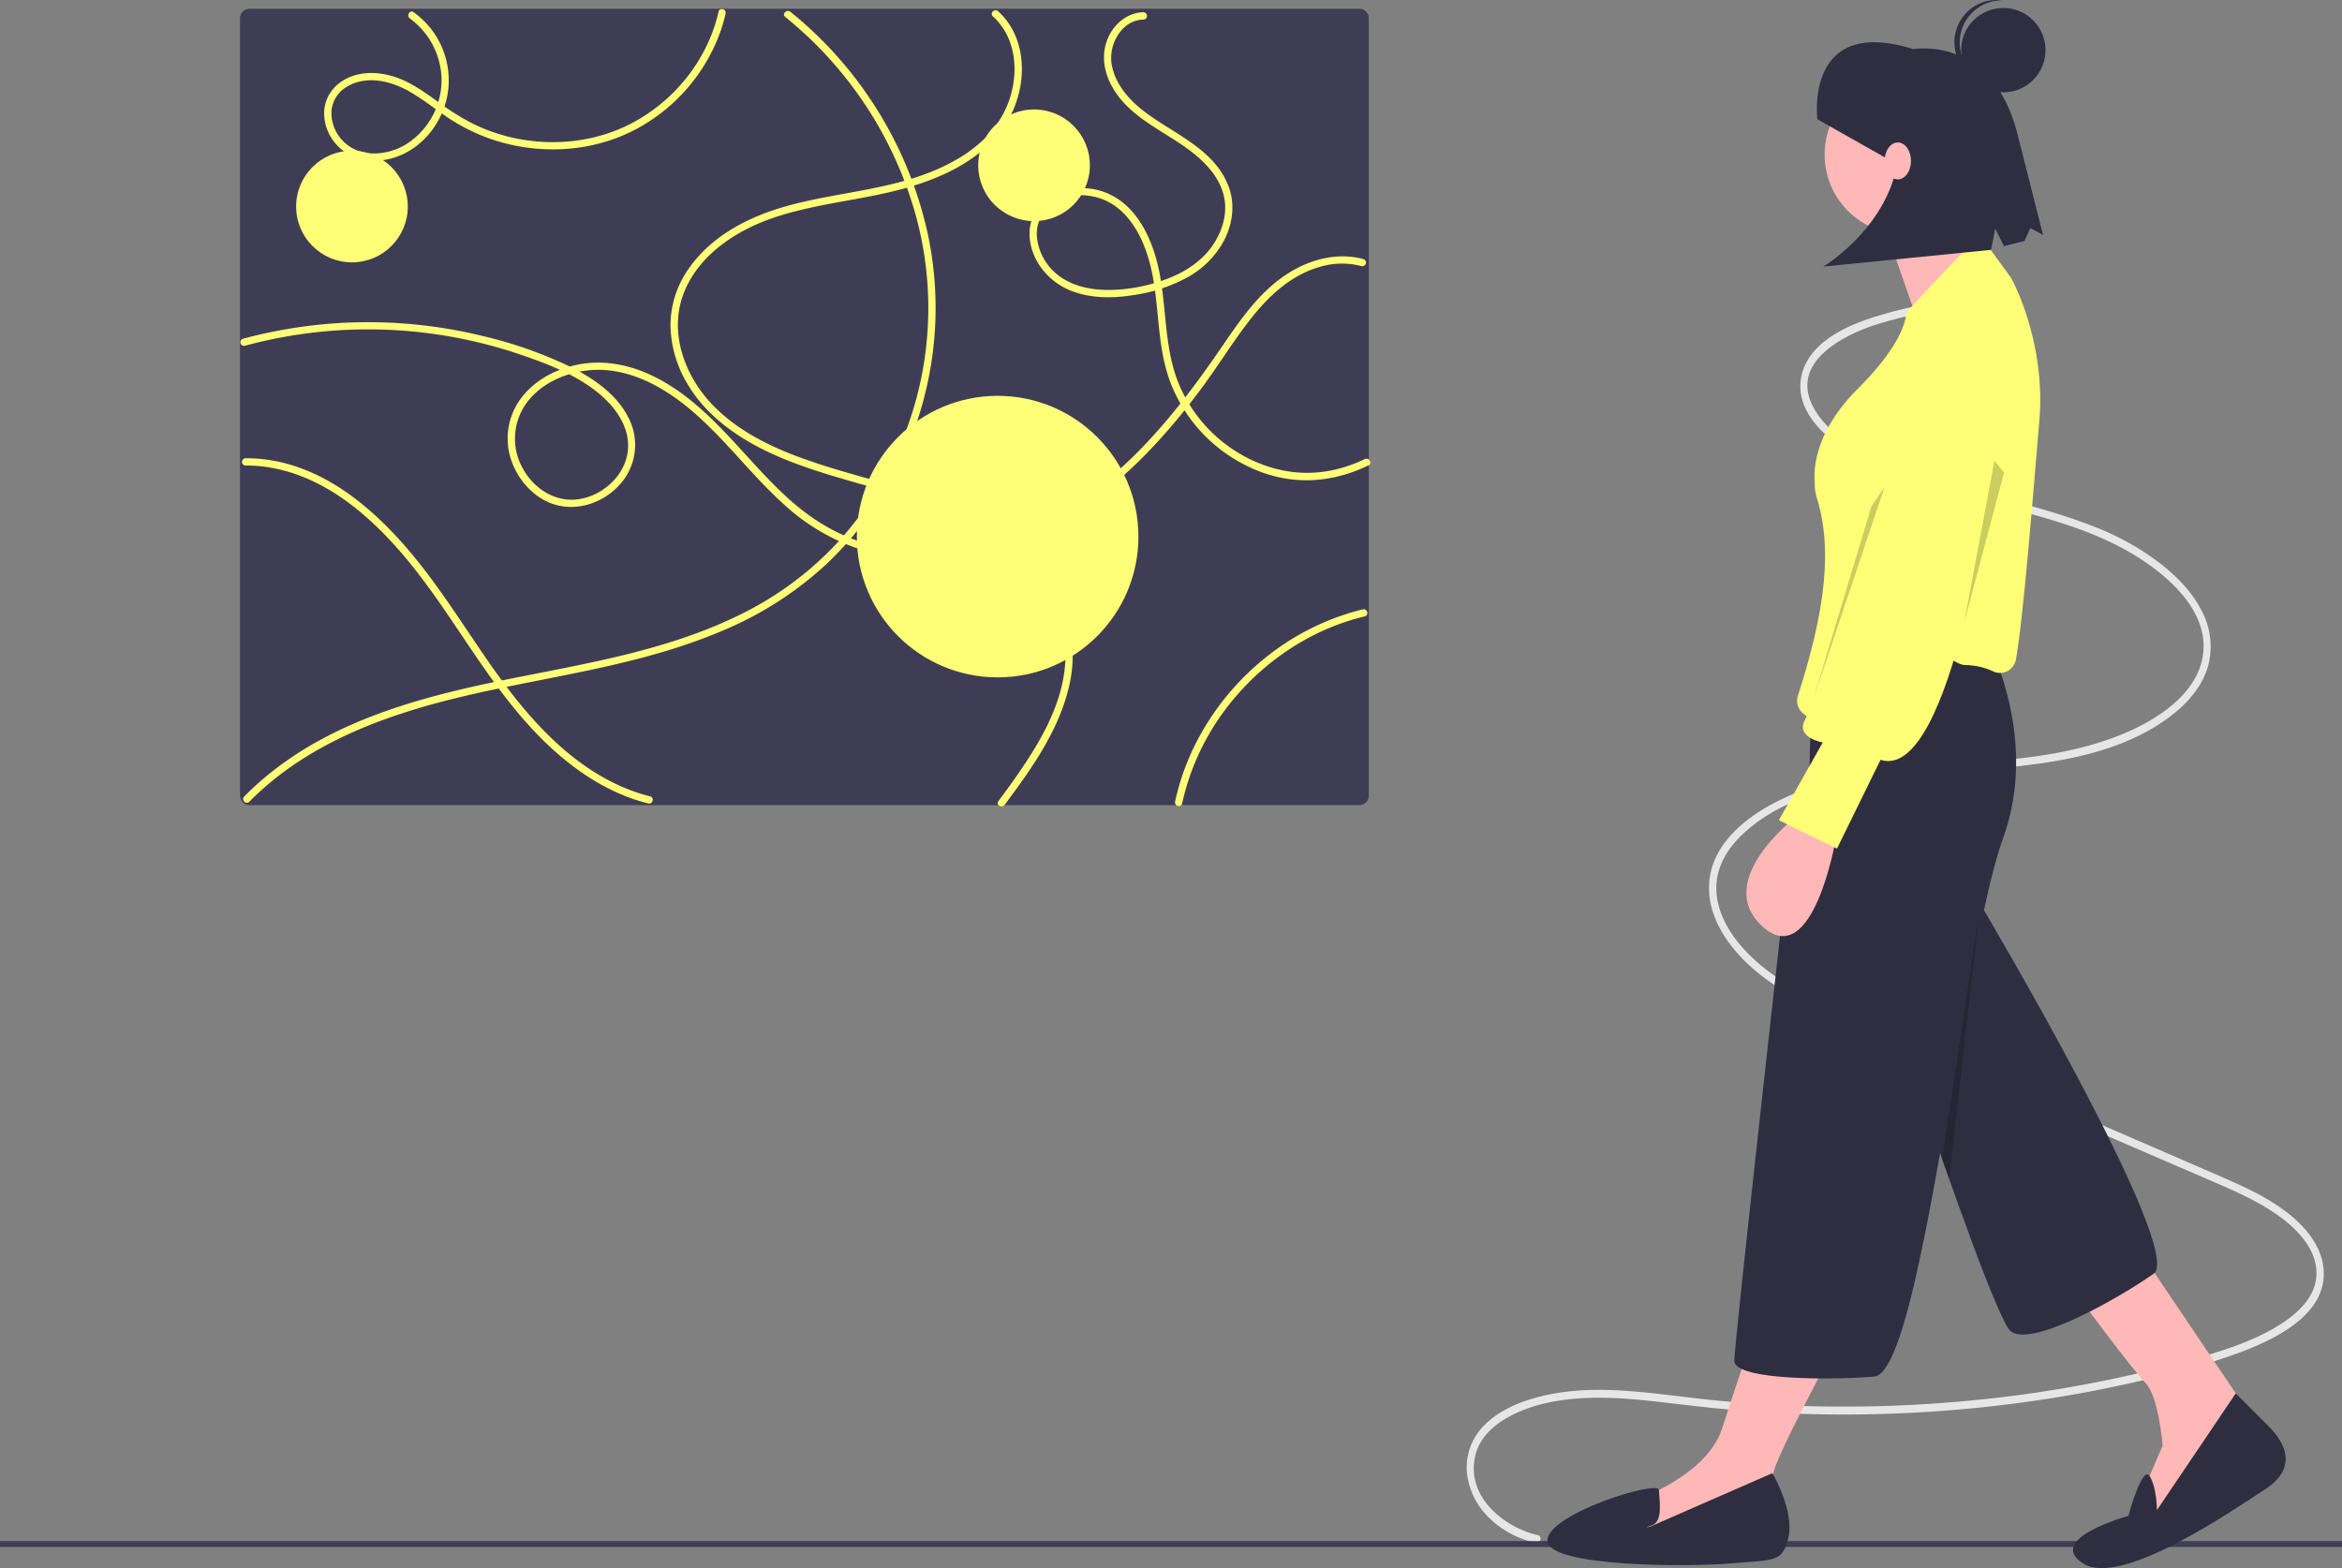 <svg xmlns="http://www.w3.org/2000/svg" data-name="Layer 1" width="888" height="594.649"><rect width="100%" height="100%" fill="#808080" stroke="none"/><rect id="backgroundrect" width="100%" height="100%" x="0" y="0" fill="none" stroke="none"/><title>conceptual_idea</title><g class="currentLayer" style=""><title>Layer 1</title><path d="M583.111,582.148 c-12.202,-2.715 -27.052,-14.008 -23.873,-29.531 c1.577,-7.698 7.628,-12.682 13.903,-15.904 c8.679,-4.457 18.564,-6.137 28.09,-6.561 c10.987,-0.489 21.963,0.745 32.868,2.05 c10.766,1.288 21.533,2.442 32.347,3.146 a503.435,503.435 0 0 0 63.992,0.077 a499.579,499.579 0 0 0 62.259,-7.801 q15.313,-2.911 30.442,-6.831 a238.921,238.921 0 0 0 27.962,-8.61 c11.991,-4.743 31.492,-13.973 29.902,-31.066 c-0.843,-9.063 -7.322,-16.302 -13.856,-21.346 c-7.901,-6.098 -17.044,-10.11 -25.998,-14.006 c-41.652,-18.123 -83.384,-36.03 -125.076,-54.043 c-9.73,-4.204 -19.526,-8.296 -28.969,-13.222 c-8.841,-4.613 -17.641,-9.971 -24.757,-17.379 c-6.215,-6.471 -11.768,-15.158 -11.572,-24.868 c0.162,-8.053 4.611,-14.887 10.058,-19.994 c13.488,-12.645 32.567,-17.772 49.811,-20.457 c21.424,-3.336 43.158,-3.319 64.596,-6.541 c17.31,-2.601 35.805,-7.623 49.883,-19.391 c5.398,-4.512 10.16,-10.319 12.161,-17.505 a28.851,28.851 0 0 0 -2.501,-20.772 c-3.813,-7.505 -9.896,-13.483 -16.293,-18.378 a101.376,101.376 0 0 0 -24.711,-13.602 c-19.013,-7.465 -39.007,-11.351 -58.483,-17.08 c-9.551,-2.809 -19.199,-5.89 -28.068,-10.716 c-7.514,-4.088 -15.699,-9.599 -19.88,-17.794 c-8.625,-16.908 11.952,-26.985 23.611,-30.802 a177.485,177.485 0 0 1 24.402,-5.756 c1.758,-0.311 1.012,-3.202 -0.738,-2.893 a170.438,170.438 0 0 0 -25.625,6.165 c-7.031,2.407 -14.286,5.57 -19.808,11.013 c-4.638,4.571 -7.523,11.067 -6.287,17.923 c1.463,8.113 7.822,14.364 13.794,18.891 c7.897,5.987 16.902,9.898 26.031,13.085 c9.615,3.357 19.434,5.973 29.25,8.539 c19.614,5.128 40.108,9.697 57.814,20.609 c12.386,7.633 29.212,21.945 25.092,39.684 c-1.829,7.875 -7.383,14.031 -13.376,18.56 c-7.243,5.473 -15.541,9.211 -23.955,12.001 c-39.237,13.01 -82.42,3.706 -120.646,21.376 c-12.997,6.008 -28.784,16.947 -28.911,34.158 c-0.066,8.941 4.284,17.141 9.662,23.622 c6.441,7.763 14.782,13.503 23.268,18.301 a289.749,289.749 0 0 0 27.786,13.254 q15.685,6.788 31.376,13.557 l63.483,27.428 l31.542,13.628 c9.627,4.159 19.501,8.149 28.254,14.255 c7.167,4.999 15.634,13.201 14.903,23.385 c-0.581,8.088 -7.102,13.924 -13.061,17.827 c-7.716,5.053 -16.385,8.321 -25.009,11.037 c-9.948,3.133 -20.059,5.731 -30.19,8.067 a485.73,485.73 0 0 1 -63.339,10.214 a504.95,504.95 0 0 1 -64.346,1.976 q-16.278,-0.54 -32.506,-2.146 c-11.152,-1.107 -22.255,-2.811 -33.436,-3.568 c-10.113,-0.684 -20.323,-0.526 -30.282,1.673 c-8.316,1.836 -17.101,5.109 -23.413,11.494 a22.568,22.568 0 0 0 -6.551,17.174 a27.833,27.833 0 0 0 7.674,17.018 a35.866,35.866 0 0 0 18.563,10.267 c1.743,0.388 2.489,-2.503 0.738,-2.893 z" fill="#e6e6e6" id="svg_1"/><rect y="584.394" width="888" height="2.241" fill="#3f3d56" id="svg_2"/><path d="M813.501,477.64 l41.758,61.917 l-38.878,38.878 l-5.04,-10.08 l8.64,-20.159 s-1.44,-18.719 -6.48,-23.759 s-27.359,-35.278 -27.359,-35.278 z" fill="#ffb8b8" id="svg_3"/><path d="M760.224,277.49 s7.918,12.532 -8.641,66.53 c0,0 77.239,130.36 65,139 s-45.36,27.76 -54,22 s-71.476,-200.891 -71.476,-200.891 z" fill="#2f2e41" id="svg_4"/><path d="M847.7,528.398 l12.599,12.599 c6.48,6.48 10.8,15.839 -1.44,23.759 s-54.717,37.438 -69.117,28.079 s17.279,-17.999 17.279,-17.999 s5.238,-19.422 8.019,-15.111 s2.781,12.951 2.781,12.951 z" fill="#2f2e41" id="svg_5"/><path d="M695.427,511.479 s-23.039,42.478 -23.039,47.518 s1.44,19.439 1.44,19.439 l-43.918,10.8 l-15.119,-7.2 l5.04,-12.959 s27.359,-9.36 33.118,-27.359 s12.239,-36.718 12.239,-36.718 z" fill="#ffb8b8" id="svg_6"/><circle cx="722.066" cy="58.62" r="30.239" fill="#ffb8b8" id="svg_7"/><path d="M714.146,84.538 l14.437,41.481 l31.641,-14.122 s-21.599,-33.118 -21.599,-37.438 z" fill="#ffb8b8" id="svg_8"/><path d="M709.826,232.132 H747.984 s27.359,41.758 11.519,85.676 c-2.426,6.725 -4.833,16.146 -7.237,27.284 c-5.527,25.615 -11.03,60.312 -16.669,92.196 c-7.921,44.785 -16.111,84.019 -25.015,84.732 c-17.999,1.44 -53,1.2 -53,-6 s23.445,-215.491 23.445,-215.491 l5.04,-8.64 l0.953,-37.633 a22.699,22.699 0 0 1 22.806,-22.124 z" fill="#2f2e41" id="svg_9"/><path d="M672.028,558.637 s8.28,14.039 6.12,24.119 s-5.76,8.64 -21.599,10.08 s-69.837,1.44 -69.837,-8.64 s42.123,-23.169 42.3,-19.144 s1.618,11.945 -2.702,13.385 s-0.36,0.36 -0.36,0.36 z" fill="#2f2e41" id="svg_10"/><path d="M696.046,318.237 s-8.66,50.502 -27.774,33.101 s12.726,-41.594 12.726,-41.594 z" fill="#ffb8b8" id="svg_11"/><path d="M755.843,254.638 a6.064,6.064 0 0 0 6.208,-0.735 a6.361,6.361 0 0 0 2.355,-4.012 c3.02,-17.411 6.697,-65.678 8.815,-90.085 c2.658,-30.626 -10.617,-54.346 -10.728,-54.491 l-7.823,-10.756 a6.14,6.14 0 0 0 -7.353,-2.064 s-24.422,25.338 -24.512,26.317 c-0.383,4.201 -3.29,13.511 -18.44,28.661 c-16.577,16.577 -16.669,31.045 -16.302,35.084 q0.036,0.398 0.037,0.796 a17.76,17.76 0 0 0 0.73,5.356 c6.943,21.89 1.506,48.097 -7.226,75.453 a6.17,6.17 0 0 0 2.487,6.695 c2.55,1.735 -0.508,-0.839 0.402,0.275 c6.018,7.374 14.678,-2.903 24.584,-14.117 c3.451,-3.906 7.362,-8.334 11.972,-12.944 c6.338,-6.338 18.447,8.125 24.078,8.125 A26.146,26.146 0 0 1 755.843,254.638 z" fill="#ffff77" id="svg_12" class="" fill-opacity="1"/><path d="M763.115,118.823 s14.276,14.974 3.468,31.196 s-11.004,29.034 -11.004,29.034 s-15.264,117.871 -42.548,109.087 l-16.519,33.666 l-22.026,-10.777 l16.631,-29.47 s-10.547,-1.819 -6.655,-8.716 c2.734,-4.844 20.492,-58.713 30.82,-90.351 c4.377,-13.407 7.42,-22.822 7.42,-22.822 S737.004,112.355 763.115,118.823 z" fill="#ffff77" id="svg_13" class="" fill-opacity="1"/><polygon points="759.864 179.214 744.696 236.253 756.232 174.753 759.864 179.214" opacity="0.2" id="svg_14"/><path d="M689.074,45.222 s-5.084,-39.564 36.396,-26.59 c0,0 29.625,-5.436 39.34,31.62 l9.837,38.844 l-4.794,-2.609 l-2.235,4.886 l-7.769,1.967 l-3.324,-6.598 l-1.608,8.013 l-63.631,6.343 s28.499,-16.854 28.951,-47.061 l-5.428,5.736 z" fill="#2f2e41" id="svg_15"/><path d="M94.619,3.324 A3.633,3.633 0 0 0 91,6.963 v294.724 A3.633,3.633 0 0 0 94.619,305.324 h420.762 A3.632,3.632 0 0 0 519,301.686 V6.963 A3.632,3.632 0 0 0 515.381,3.324 z" fill="#3f3d56" id="svg_16" class=""/><path d="M93.106,176.535 c12.835,-0.037 24.953,4.524 35.521,11.618 c11.093,7.445 20.468,17.309 28.704,27.756 c9.101,11.544 16.899,24.036 25.27,36.102 c7.731,11.143 16.015,21.976 25.978,31.235 c9.426,8.76 20.344,16.125 32.656,20.119 c1.5,0.487 3.017,0.917 4.546,1.3 c1.724,0.433 2.459,-2.229 0.734,-2.662 c-12.644,-3.173 -23.949,-10.046 -33.668,-18.612 c-10.141,-8.939 -18.573,-19.545 -26.324,-30.57 c-8.439,-12.003 -16.205,-24.483 -25.128,-36.143 c-8.256,-10.788 -17.541,-20.932 -28.569,-28.948 c-10.234,-7.439 -22.088,-12.737 -34.796,-13.771 c-1.639,-0.133 -3.281,-0.19 -4.925,-0.185 a1.381,1.381 0 0 0 0,2.761 z" fill="#ffff77" id="svg_17" class="" fill-opacity="1"/><path d="M94.54,304.006 c22.578,-22.838 53.444,-33.633 84.095,-40.636 c32.058,-7.324 65.133,-11.257 95.592,-24.324 a133.134,133.134 0 0 0 39.432,-25.418 a130.838,130.838 0 0 0 26.418,-35.638 a135.082,135.082 0 0 0 12.102,-87.391 a149.293,149.293 0 0 0 -44.012,-78.742 q-4.102,-3.856 -8.493,-7.382 c-1.371,-1.104 -3.337,0.837 -1.952,1.952 a147.512,147.512 0 0 1 49.412,74.903 a132.285,132.285 0 0 1 -5.942,87.822 a130.776,130.776 0 0 1 -23.732,36.689 a125.432,125.432 0 0 1 -36.89,27.261 c-29.546,14.588 -62.617,19.103 -94.518,25.821 c-30.078,6.334 -60.76,15.368 -84.875,35.269 a115.122,115.122 0 0 0 -8.588,7.862 c-1.251,1.265 0.701,3.218 1.952,1.952 z" fill="#ffff77" id="svg_18" class="" fill-opacity="1"/><path d="M92.846,131.118 a179.109,179.109 0 0 1 105.248,3.605 c9.857,3.38 19.966,7.309 28.212,13.845 c7.094,5.623 13.323,14.134 11.551,23.691 c-1.634,8.809 -9.737,15.768 -18.458,17.041 c-8.995,1.313 -17.19,-4.16 -21.316,-11.917 a22.993,22.993 0 0 1 1.667,-24.696 c5.214,-7.023 13.883,-11.034 22.402,-12.146 c9.739,-1.271 19.317,1.599 27.74,6.399 c19.038,10.848 31.195,29.76 47.183,44.177 A79.314,79.314 0 0 0 323.548,207.419 a82.222,82.222 0 0 0 29.54,4.467 c21.038,-0.536 41.212,-8.136 58.4,-20.057 c17.242,-11.959 31.482,-27.66 43.951,-44.417 c6.667,-8.96 12.462,-18.588 19.438,-27.312 c6.868,-8.587 15.365,-16.221 26.232,-19.096 a28.952,28.952 0 0 1 15.127,-0.084 a1.382,1.382 0 0 0 0.734,-2.662 c-10.565,-2.881 -21.671,0.491 -30.43,6.64 c-9.369,6.577 -16.083,16.11 -22.452,25.446 c-12.725,18.652 -26.428,36.728 -43.822,51.32 c-17.366,14.568 -38.265,25.007 -61.049,27.099 a82.882,82.882 0 0 1 -32.388,-3.156 c-10.957,-3.442 -20.458,-9.659 -28.856,-17.408 c-16.501,-15.225 -29.336,-35.21 -49.988,-45.402 c-8.705,-4.296 -18.231,-6.357 -27.878,-4.721 c-8.494,1.44 -16.848,5.628 -22.203,12.509 a25.433,25.433 0 0 0 -3.734,24.802 c3.051,8.01 9.858,14.928 18.503,16.505 c8.726,1.592 17.842,-2.432 23.291,-9.281 a22.364,22.364 0 0 0 2.132,-24.583 c-4.482,-8.664 -13.226,-14.653 -21.742,-18.88 A162.285,162.285 0 0 0 182.862,127.378 a182.683,182.683 0 0 0 -72.471,-2.853 a186.935,186.935 0 0 0 -18.278,3.93 a1.382,1.382 0 0 0 0.734,2.662 z" fill="#ffff77" id="svg_19" class="" fill-opacity="1"/><path d="M380.913,305.218 c9.769,-13.118 19.757,-27.032 23.974,-43.081 a51.756,51.756 0 0 0 0.9,-23.501 a50.695,50.695 0 0 0 -8.348,-18.882 c-8.302,-11.793 -20.543,-20.557 -33.568,-26.473 c-16.13,-7.327 -33.525,-11.084 -50.361,-16.367 c-15.519,-4.87 -31.429,-11.225 -43.022,-23.061 c-10.953,-11.183 -17.159,-28.016 -11.05,-43.157 c5.543,-13.738 19.051,-22.848 32.536,-27.658 c16.533,-5.897 34.24,-6.958 51.088,-11.632 c14.085,-3.907 28.499,-10.569 37.22,-22.802 c7.391,-10.367 9.763,-25.316 3.855,-36.903 a26.062,26.062 0 0 0 -5.722,-7.448 c-1.314,-1.191 -3.272,0.756 -1.952,1.952 c9.962,9.028 10.081,24.474 4.468,35.909 c-6.59,13.425 -20.819,21.073 -34.515,25.417 c-16.302,5.17 -33.552,6.274 -49.933,11.138 c-14,4.158 -27.696,11.612 -35.934,24.071 A37.33,37.33 0 0 0 254.23,122.883 a44.107,44.107 0 0 0 5.949,21.877 c7.789,13.828 21.67,22.774 35.957,28.81 c30.037,12.691 65.67,14.629 90.417,37.896 c10.627,9.992 17.843,23.263 17.427,38.129 c-0.46,16.397 -9.225,31.315 -18.342,44.417 c-2.307,3.316 -4.697,6.572 -7.109,9.812 c-1.062,1.426 1.334,2.804 2.384,1.394 z" fill="#ffff77" id="svg_20" class="" fill-opacity="1"/><path d="M155.413,7.014 a29.219,29.219 0 0 1 12.004,24.196 a28.873,28.873 0 0 1 -13.65,23.636 c-7.668,4.526 -18.445,5.096 -24.55,-2.3 a15.095,15.095 0 0 1 -3.511,-10.777 a11.832,11.832 0 0 1 6.112,-9.047 c7.746,-4.419 17.029,-1.817 24.187,2.417 c4.431,2.621 8.485,5.81 12.721,8.721 a72.691,72.691 0 0 0 12.899,7.125 c18.034,7.618 39.195,7.708 56.972,-0.712 a67.83,67.83 0 0 0 34.726,-38.761 a61.745,61.745 0 0 0 1.798,-6.352 c0.393,-1.73 -2.268,-2.469 -2.662,-0.734 c-4.149,18.256 -16.823,34.042 -33.431,42.563 c-18.102,9.288 -40.453,9.028 -58.75,0.391 a86.372,86.372 0 0 1 -13.358,-8.162 c-4.316,-3.093 -8.62,-6.287 -13.445,-8.558 c-7.584,-3.569 -17.511,-4.574 -24.623,0.705 a14.488,14.488 0 0 0 -5.906,10.402 a17.546,17.546 0 0 0 3.534,11.726 c5.916,7.98 16.565,9.11 25.3,5.426 c9.187,-3.875 15.806,-12.649 17.77,-22.345 a31.689,31.689 0 0 0 -12.741,-31.946 c-1.445,-1.039 -2.825,1.355 -1.394,2.384 z" fill="#ffff77" id="svg_21" class="" fill-opacity="1"/><path d="M448.223,304.687 a92.192,92.192 0 0 1 17.105,-36.58 a96.702,96.702 0 0 1 30.789,-26.217 a89.251,89.251 0 0 1 21.348,-8.16 c1.727,-0.416 0.996,-3.079 -0.734,-2.662 A94.822,94.822 0 0 0 479.639,249.552 a99.07,99.07 0 0 0 -26.165,32.199 a92.136,92.136 0 0 0 -7.913,22.201 c-0.373,1.733 2.288,2.473 2.662,0.734 z" fill="#ffff77" id="svg_22" class="" fill-opacity="1"/><path d="M433.563,4.662 c-5.887,0.059 -10.851,4.134 -13.262,9.329 c-2.736,5.896 -1.988,12.384 0.945,18.064 c6.842,13.252 21.781,17.948 32.538,27.11 c4.991,4.251 9.341,9.66 10.486,16.279 c1.116,6.452 -1.188,13.101 -4.963,18.293 c-4.122,5.669 -10.338,9.566 -16.813,12.025 a64.432,64.432 0 0 1 -20.815,4.173 c-6.879,0.195 -14.152,-1.007 -19.849,-5.111 a20.991,20.991 0 0 1 -8.627,-14.514 a14.1,14.1 0 0 1 6.377,-13.419 a20.542,20.542 0 0 1 14.782,-2.399 c12.59,2.488 19.112,14.981 21.896,26.433 c3.545,14.583 2.137,30.086 7.589,44.256 a58.627,58.627 0 0 0 24.084,28.829 c12.577,7.65 26.118,10.126 40.389,6.389 a59.254,59.254 0 0 0 10.554,-3.926 c1.602,-0.767 0.203,-3.148 -1.394,-2.384 c-14.187,6.791 -28.702,7.008 -42.979,0.316 a55.835,55.835 0 0 1 -26.787,-27.102 c-6.46,-14.06 -5.176,-29.846 -8.251,-44.697 c-2.475,-11.953 -8.487,-25.278 -20.769,-29.772 c-9.883,-3.617 -23.129,-0.809 -27.243,9.833 c-2.151,5.563 -0.906,11.925 2.048,16.947 a25.861,25.861 0 0 0 14.764,11.394 c6.926,2.201 14.4,2.017 21.505,0.896 a60.473,60.473 0 0 0 20.412,-6.706 a34.454,34.454 0 0 0 14.195,-14.514 c2.951,-6.015 3.9,-13.016 1.657,-19.426 c-4.957,-14.162 -19.948,-20.01 -31.139,-28.199 c-5.514,-4.035 -10.69,-9.334 -12.745,-16.013 a15.953,15.953 0 0 1 4.04,-16.564 a10.976,10.976 0 0 1 7.375,-3.062 a1.381,1.381 0 0 0 0,-2.761 z" fill="#ffff77" id="svg_23" class="" fill-opacity="1"/><circle cx="378.266" cy="203.486" r="53.38" fill="#ffff77" id="svg_24" class="" fill-opacity="1"/><circle cx="392.071" cy="62.673" r="21.168" fill="#ffff77" id="svg_25" class="" fill-opacity="1"/><circle cx="133.452" cy="78.319" r="21.168" fill="#ffff77" id="svg_26" class="" fill-opacity="1"/><polygon points="736.394 439.563 750.583 345.019 739.043 447.083 736.394 439.563" opacity="0.2" id="svg_27"/><circle cx="759.583" cy="19.019" r="16" fill="#2f2e41" id="svg_28"/><path d="M743.096,15.102 a15.987,15.987 0 0 1 15.992,-14.954 c-0.33,-0.042 -0.658,-0.093 -0.995,-0.115 a16,16 0 1 0 -2.053,31.934 c0.337,0.022 0.668,0.013 1.001,0.014 A15.987,15.987 0 0 1 743.096,15.102 z" fill="#2f2e41" id="svg_29"/><ellipse cx="719.583" cy="61.019" rx="5" ry="7" fill="#ffb8b8" id="svg_30"/><polygon points="709.583 192.019 687.407 265.497 714.583 184.633 709.583 192.019" opacity="0.2" id="svg_31"/></g></svg>